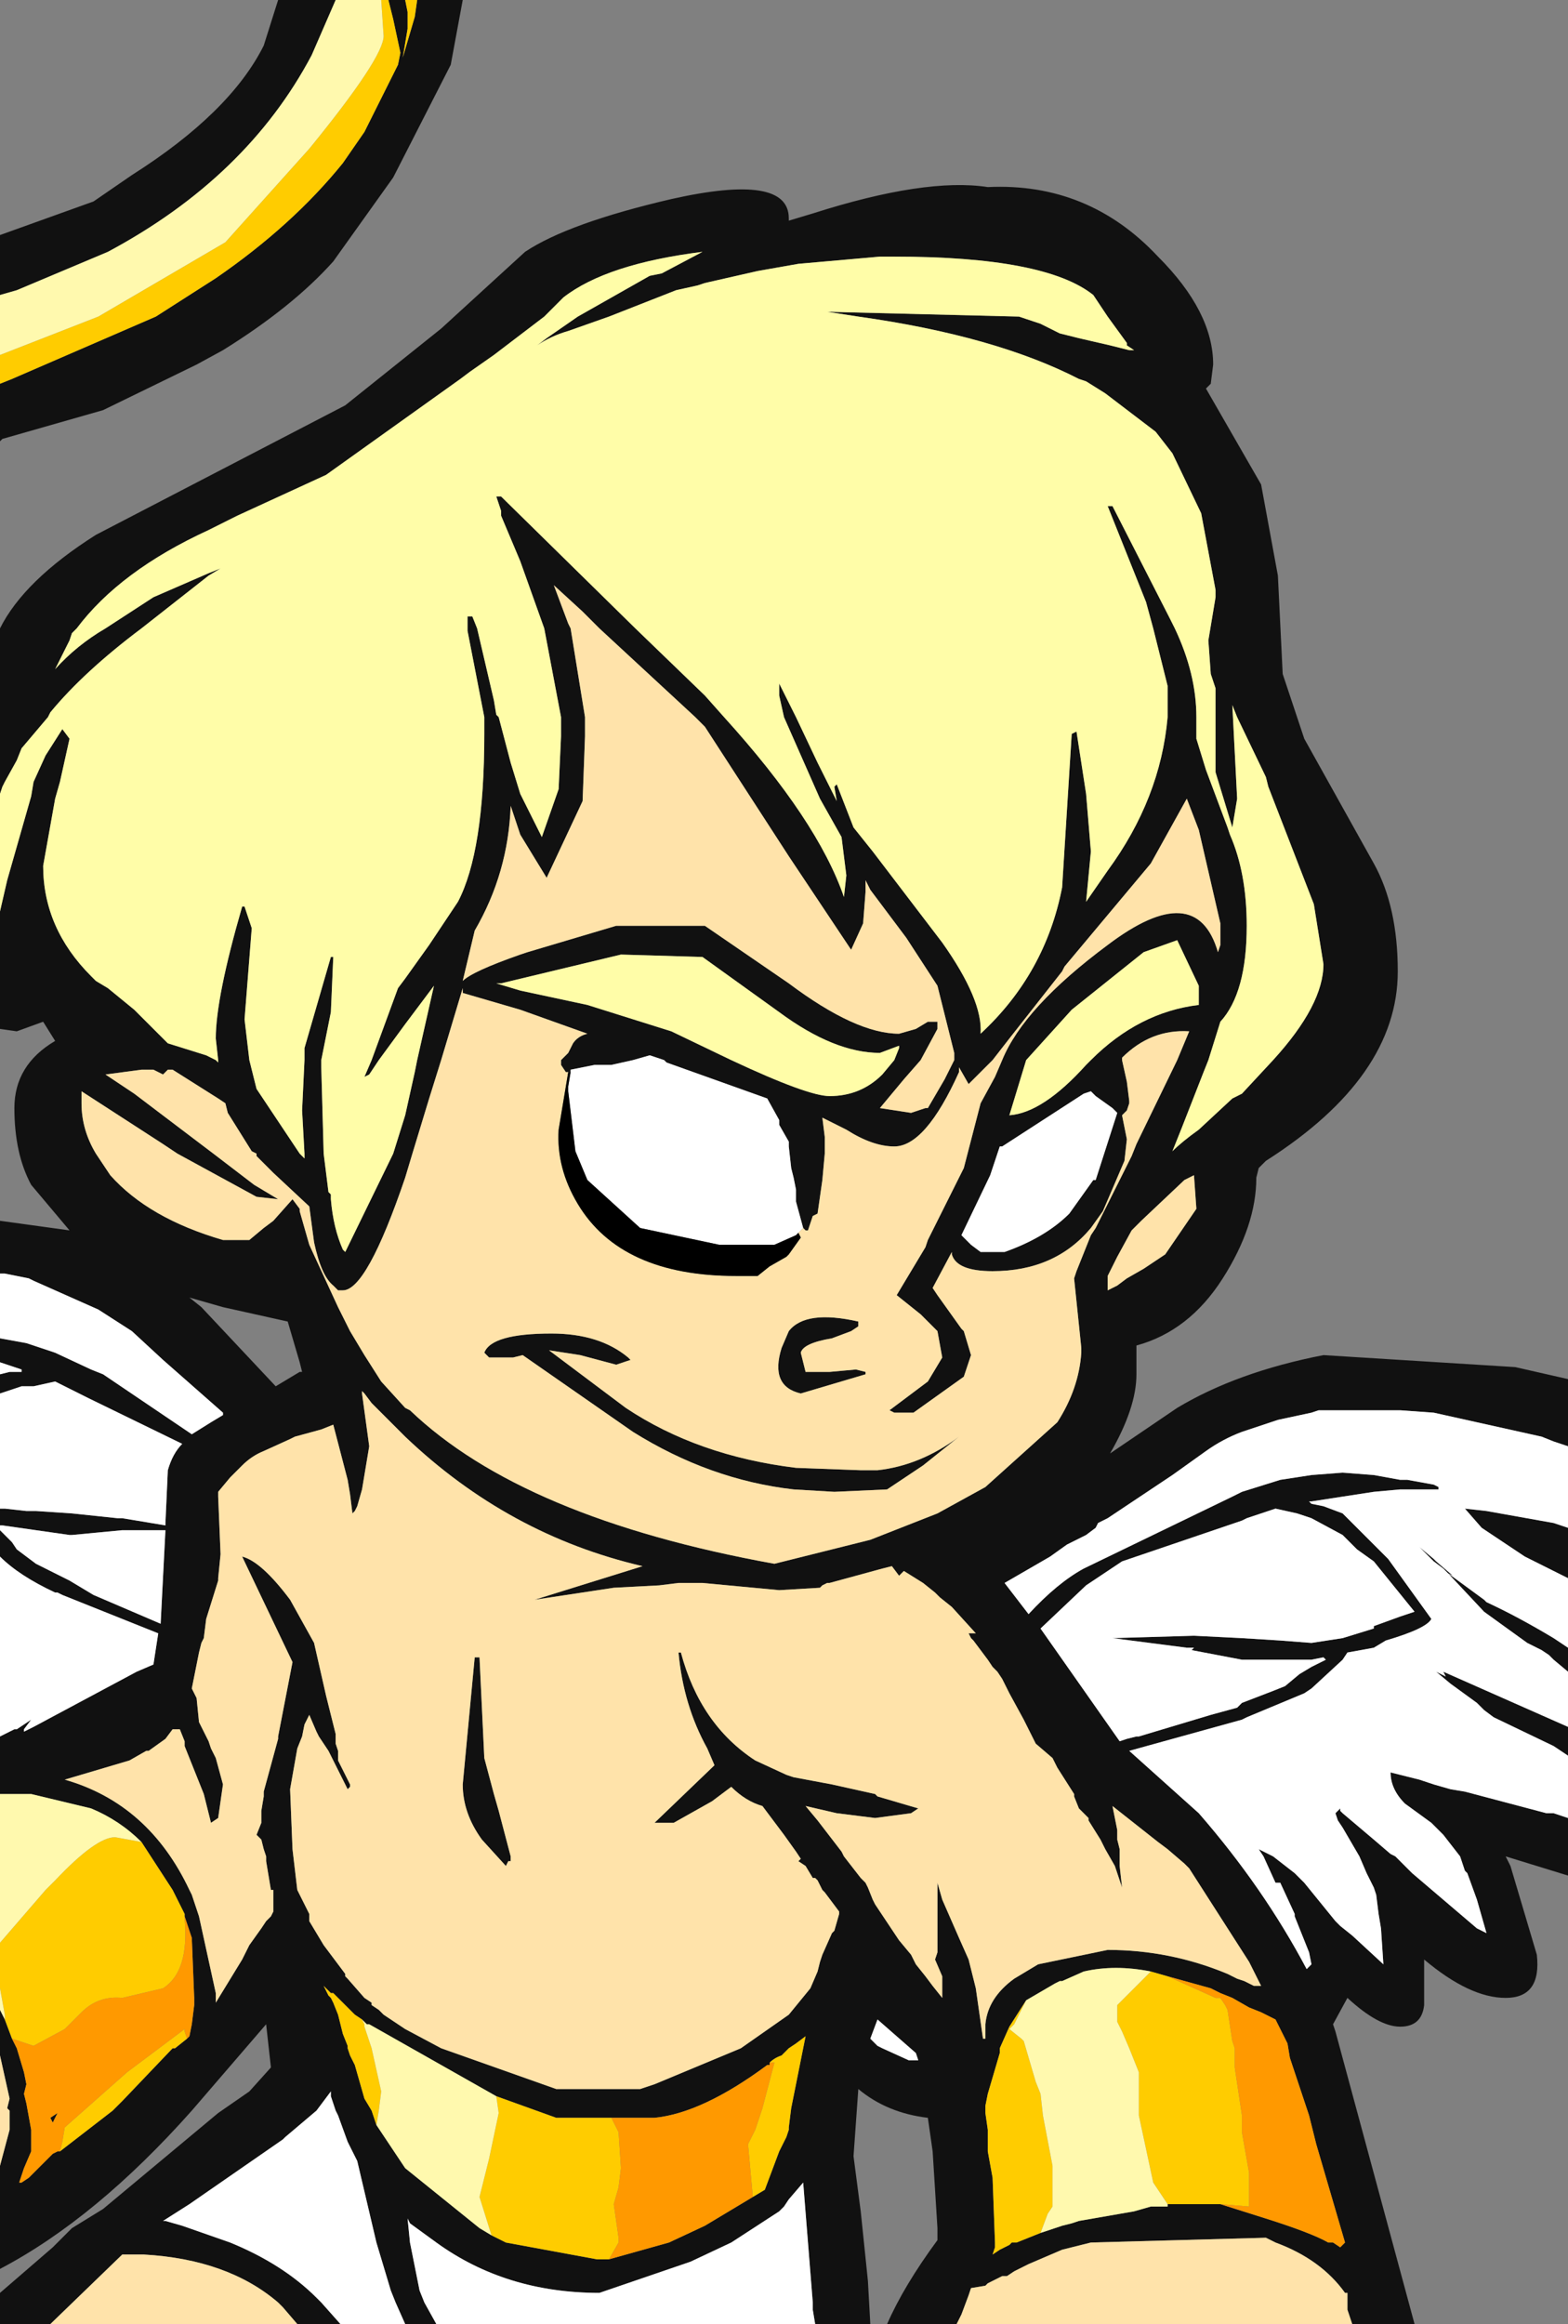 <?xml version="1.0" encoding="UTF-8" standalone="no"?>
<svg xmlns:ffdec="https://www.free-decompiler.com/flash" xmlns:xlink="http://www.w3.org/1999/xlink" ffdec:objectType="shape" height="48.45px" width="32.7px" xmlns="http://www.w3.org/2000/svg">
  <rect width="100%" height="100%" fill="#808080" stroke="none"/>
  <g transform="matrix(1.0, 0.0, 0.0, 1.0, 0.25, 0.15)">
    <path d="M-0.25 6.0 L-0.25 4.75 1.7 4.05 2.5 3.5 Q4.55 2.2 5.25 0.8 L5.55 -0.15 6.75 -0.15 6.25 1.0 Q4.9 3.55 2.0 5.1 L0.1 5.9 -0.25 6.0 M7.85 -0.15 L8.2 -0.15 8.25 0.1 8.25 0.45 8.15 1.05 8.4 0.2 8.45 -0.15 9.4 -0.15 9.15 1.2 7.95 3.55 6.7 5.3 Q5.85 6.25 4.4 7.15 L3.85 7.45 1.9 8.4 -0.2 9.0 -0.25 9.05 -0.25 7.85 0.0 7.75 3.0 6.45 4.25 5.65 Q5.85 4.55 6.9 3.25 L7.35 2.6 8.05 1.2 8.1 0.95 7.95 0.25 7.85 -0.15 M-0.25 16.4 L-0.25 12.95 Q0.25 11.95 1.75 11.0 L6.95 8.3 8.95 6.7 10.7 5.1 Q11.6 4.5 13.75 4.0 16.2 3.45 16.2 4.4 L16.2 4.45 16.7 4.3 Q19.05 3.55 20.35 3.75 22.45 3.65 23.9 5.2 25.05 6.35 25.05 7.45 L25.0 7.85 24.9 7.95 26.05 9.95 26.4 11.85 26.5 13.9 26.95 15.25 28.4 17.85 Q28.9 18.75 28.9 20.1 28.9 22.3 26.15 24.05 L26.0 24.2 25.95 24.4 Q25.95 25.4 25.25 26.5 24.55 27.6 23.45 27.9 L23.45 28.5 Q23.45 29.2 22.9 30.15 L24.3 29.2 Q25.55 28.45 27.35 28.1 L31.35 28.35 32.45 28.6 32.45 30.0 32.15 29.9 31.9 29.8 29.65 29.3 28.95 29.25 28.6 29.25 28.4 29.25 27.75 29.25 27.25 29.25 27.1 29.3 26.4 29.45 25.65 29.7 Q25.25 29.85 24.9 30.1 L24.2 30.6 22.85 31.5 22.65 31.6 22.6 31.7 22.4 31.85 22.0 32.05 21.65 32.3 20.7 32.85 21.2 33.5 Q21.8 32.85 22.35 32.55 L25.45 31.05 25.65 30.95 26.45 30.7 27.1 30.6 27.75 30.55 28.4 30.6 28.95 30.7 29.1 30.7 29.65 30.8 29.75 30.85 29.75 30.9 29.65 30.9 28.95 30.9 28.4 30.95 27.75 31.05 27.1 31.15 27.05 31.15 27.1 31.2 27.35 31.25 27.75 31.4 28.4 32.05 28.7 32.35 29.6 33.6 Q29.5 33.8 28.65 34.05 L28.4 34.2 27.85 34.3 27.75 34.45 27.1 35.05 26.95 35.15 25.75 35.65 25.65 35.7 23.3 36.35 24.75 37.65 Q26.1 39.2 27.0 40.9 L27.1 40.8 27.05 40.55 26.75 39.8 26.75 39.75 26.45 39.1 26.35 39.1 26.1 38.55 26.0 38.4 26.3 38.55 26.75 38.9 26.95 39.1 27.6 39.9 27.7 40.0 27.95 40.2 28.6 40.8 28.55 40.05 28.5 39.75 28.45 39.35 28.4 39.2 28.25 38.9 28.1 38.55 27.75 37.95 27.65 37.8 27.6 37.65 27.7 37.55 27.7 37.6 27.75 37.65 28.4 38.2 28.75 38.5 28.85 38.55 29.1 38.8 29.2 38.9 30.55 40.05 30.75 40.15 30.55 39.45 30.35 38.9 30.3 38.85 30.2 38.55 29.85 38.1 29.8 38.05 29.6 37.85 29.05 37.45 Q28.75 37.15 28.75 36.8 L29.35 36.95 29.65 37.05 30.0 37.15 30.3 37.2 32.0 37.65 32.15 37.65 32.45 37.75 32.45 38.95 31.15 38.55 31.25 38.75 31.8 40.6 Q31.9 41.5 31.15 41.5 30.4 41.5 29.45 40.7 L29.45 40.95 29.45 41.65 Q29.4 42.1 28.95 42.1 28.5 42.1 27.85 41.5 L27.55 42.05 27.6 42.2 29.25 48.3 27.95 48.3 27.85 48.0 27.85 47.95 27.85 47.85 27.85 47.65 27.8 47.65 Q27.3 46.95 26.35 46.6 L26.15 46.5 22.5 46.6 21.9 46.75 21.2 47.05 20.9 47.2 20.75 47.3 20.65 47.3 20.35 47.45 20.3 47.5 20.0 47.55 19.95 47.7 19.8 48.1 19.7 48.3 18.25 48.3 Q18.6 47.5 19.3 46.55 L19.3 46.3 19.2 44.7 19.1 44.0 Q18.25 43.9 17.65 43.4 L17.55 44.8 17.7 45.95 17.85 47.4 17.9 48.3 16.75 48.3 16.7 48.0 16.7 47.85 16.6 46.6 16.5 45.35 16.2 45.7 16.1 45.85 16.0 45.95 15.0 46.6 14.15 47.0 12.25 47.65 Q10.3 47.65 8.85 46.6 L8.3 46.2 8.25 46.1 8.3 46.6 8.5 47.6 8.6 47.85 8.85 48.3 8.2 48.3 8.0 47.85 7.9 47.6 7.6 46.6 7.2 44.9 7.0 44.5 6.8 43.95 6.75 43.85 6.65 43.55 6.65 43.45 6.35 43.85 5.7 44.4 5.65 44.45 3.7 45.8 3.15 46.15 3.2 46.15 3.55 46.25 4.55 46.6 Q5.65 47.05 6.35 47.75 L6.45 47.85 6.85 48.3 5.95 48.3 5.65 47.95 5.55 47.85 Q4.5 46.95 2.75 46.85 L2.3 46.85 0.8 48.3 -0.25 48.3 -0.25 47.65 0.85 46.7 1.25 46.3 1.9 45.9 4.3 43.9 4.95 43.45 5.4 42.95 5.35 42.5 5.3 42.05 3.75 43.85 Q1.75 46.1 -0.25 47.15 L-0.25 45.0 -0.05 44.25 -0.05 43.85 -0.1 43.8 -0.05 43.6 -0.25 42.7 -0.25 41.75 -0.15 41.95 0.0 42.35 0.1 42.55 0.25 43.05 0.3 43.3 0.25 43.5 0.3 43.7 0.4 44.25 0.4 44.4 0.4 44.45 0.4 44.7 0.25 45.05 0.15 45.35 0.2 45.35 0.35 45.25 0.85 44.75 0.95 44.7 1.0 44.7 2.1 43.85 2.3 43.65 3.35 42.55 3.4 42.55 3.65 42.35 3.7 42.3 3.75 42.05 3.8 41.65 3.8 41.6 3.8 41.5 3.75 40.25 3.6 39.8 3.6 39.85 3.6 39.75 3.35 39.25 2.7 38.25 Q2.25 37.8 1.65 37.55 L0.4 37.25 0.25 37.25 0.1 37.25 -0.25 37.25 -0.25 36.05 0.05 35.9 0.1 35.9 0.4 35.7 0.25 35.9 0.25 35.95 0.45 35.85 2.6 34.7 2.95 34.55 3.05 33.9 1.05 33.1 0.95 33.05 0.9 33.05 Q0.15 32.7 -0.25 32.3 L-0.25 31.75 -0.2 31.8 0.0 32.0 0.1 32.15 0.5 32.45 1.1 32.75 1.2 32.8 1.7 33.1 3.1 33.7 3.2 31.75 2.6 31.75 2.45 31.75 2.3 31.75 1.25 31.85 1.2 31.85 -0.2 31.65 -0.25 31.65 -0.25 31.3 -0.15 31.3 0.3 31.35 0.5 31.35 1.25 31.4 2.2 31.5 2.3 31.5 3.2 31.65 3.2 31.6 3.25 30.5 Q3.35 30.15 3.55 29.95 L1.6 29.0 1.5 28.95 0.9 28.65 0.45 28.75 0.2 28.75 -0.25 28.9 -0.25 28.5 -0.05 28.45 0.2 28.45 0.2 28.4 -0.25 28.25 -0.25 27.75 0.3 27.85 0.9 28.05 1.65 28.4 1.9 28.5 3.75 29.75 4.15 29.5 4.4 29.35 4.4 29.3 3.15 28.2 2.5 27.6 1.8 27.15 0.45 26.55 0.35 26.5 -0.15 26.4 -0.25 26.4 -0.25 25.3 1.2 25.5 0.4 24.55 Q0.05 23.9 0.05 22.95 0.05 22.05 0.9 21.55 L0.65 21.15 0.1 21.35 -0.25 21.3 -0.25 18.85 -0.1 18.2 0.1 17.5 0.2 17.15 0.4 16.45 0.45 16.15 0.7 15.6 1.05 15.05 1.2 15.25 1.0 16.15 0.9 16.5 0.65 17.9 Q0.65 19.2 1.65 20.2 L1.75 20.3 2.0 20.45 2.55 20.9 2.8 21.15 3.25 21.6 4.05 21.85 4.25 21.95 4.3 22.0 4.3 21.95 4.25 21.5 Q4.25 20.65 4.8 18.75 L4.85 18.75 5.0 19.2 4.85 21.1 4.95 21.95 5.1 22.55 6.0 23.9 6.1 24.0 6.1 23.9 6.05 23.0 6.1 21.95 6.1 21.7 6.65 19.8 6.7 19.8 6.65 20.95 6.45 21.95 6.45 22.1 6.5 23.9 6.6 24.7 6.65 24.75 6.65 24.85 Q6.7 25.45 6.9 25.9 L6.95 25.95 7.95 23.9 8.2 23.1 8.4 22.2 8.45 21.95 8.8 20.4 8.2 21.2 7.65 21.95 7.45 22.25 7.35 22.3 7.5 21.95 8.05 20.45 8.2 20.25 8.7 19.55 9.3 18.65 Q9.85 17.6 9.85 15.15 L9.85 14.8 9.5 13.0 9.5 12.7 9.6 12.7 9.7 12.95 10.05 14.45 10.1 14.75 10.15 14.8 10.4 15.75 10.6 16.4 11.05 17.3 11.4 16.3 11.45 15.2 11.45 14.8 11.1 12.95 10.6 11.55 10.2 10.6 10.2 10.5 10.1 10.2 10.2 10.2 13.0 12.95 14.45 14.35 14.85 14.8 Q16.8 16.95 17.35 18.55 L17.4 18.1 17.3 17.3 16.85 16.5 16.1 14.8 16.0 14.35 16.0 14.1 16.35 14.8 16.8 15.75 17.2 16.55 17.15 16.25 17.2 16.2 17.55 17.1 17.95 17.6 19.4 19.5 Q20.25 20.7 20.2 21.4 21.55 20.15 21.9 18.35 L22.1 15.15 22.2 15.1 22.4 16.4 22.5 17.6 22.4 18.65 22.85 18.0 Q23.95 16.5 24.1 14.8 L24.1 14.15 23.8 12.95 23.65 12.4 22.85 10.4 22.95 10.4 24.15 12.75 24.25 12.95 Q24.7 13.9 24.7 14.8 L24.7 14.85 24.7 15.25 24.9 15.9 25.35 17.1 25.4 17.25 Q25.75 18.05 25.75 19.15 25.75 20.55 25.2 21.15 L24.95 21.95 24.85 22.2 24.4 23.35 24.2 23.85 Q24.4 23.65 24.75 23.4 L25.45 22.75 25.55 22.7 25.65 22.65 26.3 21.95 Q27.35 20.8 27.35 19.95 L27.15 18.7 26.2 16.25 26.15 16.05 25.55 14.8 25.45 14.55 25.55 16.5 25.45 17.1 25.1 15.95 25.1 14.9 25.1 14.8 25.1 14.35 25.1 14.25 25.1 14.2 25.0 13.9 24.95 13.2 25.1 12.3 25.1 12.25 25.1 12.15 24.8 10.55 24.2 9.3 23.85 8.85 22.8 8.05 22.4 7.8 22.25 7.75 Q20.5 6.85 17.65 6.45 L17.0 6.35 21.0 6.45 21.45 6.6 21.85 6.8 22.25 6.9 22.9 7.05 23.3 7.15 23.4 7.15 23.25 7.05 23.25 7.0 22.85 6.45 22.55 6.0 Q21.55 5.2 18.4 5.2 L18.1 5.2 16.4 5.35 15.55 5.5 14.45 5.75 14.3 5.8 13.85 5.9 12.45 6.45 11.6 6.75 Q11.25 6.85 10.95 7.05 L11.15 6.9 11.8 6.45 13.3 5.6 13.55 5.55 14.4 5.1 Q12.4 5.35 11.5 6.05 L11.1 6.45 10.05 7.25 9.55 7.6 9.35 7.75 6.55 9.75 4.7 10.6 4.5 10.7 4.1 10.9 Q2.25 11.75 1.35 12.95 L1.25 13.05 1.2 13.2 0.9 13.8 Q1.35 13.3 1.95 12.95 L2.95 12.3 4.1 11.8 4.35 11.7 4.1 11.85 3.4 12.4 2.7 12.95 Q1.5 13.85 0.8 14.7 L0.75 14.8 0.2 15.45 0.1 15.7 -0.15 16.15 -0.2 16.25 -0.25 16.4 M32.45 31.7 L32.45 32.75 32.15 32.6 31.55 32.3 30.65 31.7 30.3 31.3 30.75 31.35 32.15 31.6 32.45 31.7 M32.45 34.2 L32.45 34.7 32.15 34.45 32.05 34.35 31.9 34.25 31.6 34.1 30.7 33.45 29.95 32.65 29.85 32.55 29.65 32.4 29.35 32.1 29.65 32.35 29.7 32.4 30.05 32.7 29.95 32.65 30.7 33.2 30.75 33.25 Q31.4 33.55 32.15 34.0 L32.45 34.2 M32.45 35.85 L32.45 36.45 32.15 36.25 30.9 35.65 30.7 35.5 30.65 35.45 30.55 35.35 30.0 34.95 29.7 34.7 29.9 34.8 29.85 34.7 32.45 35.85 M11.6 22.2 L11.55 22.2 11.45 22.05 11.45 21.95 11.6 21.8 11.7 21.6 Q11.8 21.45 12.0 21.4 L10.6 20.9 9.4 20.55 9.4 20.45 8.95 21.95 8.7 22.75 8.35 23.9 8.2 24.4 Q7.4 26.75 6.9 26.75 L6.8 26.75 6.7 26.65 Q6.45 26.45 6.3 25.75 L6.2 25.0 5.45 24.3 5.1 23.95 5.1 23.9 5.0 23.85 4.5 23.05 4.45 22.85 4.3 22.75 3.35 22.15 3.25 22.15 3.15 22.25 2.95 22.15 2.7 22.15 1.95 22.25 2.25 22.45 2.55 22.65 4.2 23.9 5.05 24.55 5.55 24.85 5.1 24.8 3.45 23.9 3.15 23.7 1.45 22.6 1.45 22.85 Q1.45 23.4 1.75 23.9 L2.05 24.35 Q2.85 25.25 4.4 25.7 L4.95 25.7 5.25 25.45 5.45 25.3 5.85 24.85 6.0 25.05 6.0 25.1 6.2 25.8 6.8 27.1 7.05 27.6 7.35 28.1 7.7 28.65 8.2 29.2 8.3 29.25 Q10.65 31.5 15.9 32.45 L17.9 31.95 19.3 31.4 20.3 30.85 21.8 29.5 Q22.25 28.8 22.3 28.05 L22.3 27.95 22.15 26.5 22.2 26.35 22.5 25.6 22.6 25.45 23.35 23.95 23.45 23.7 24.3 21.95 24.55 21.35 Q23.75 21.3 23.15 21.9 L23.15 21.95 23.25 22.4 23.3 22.8 23.3 22.85 23.25 23.0 23.15 23.1 23.25 23.6 23.2 24.05 22.75 25.1 22.5 25.45 Q21.75 26.35 20.45 26.35 19.7 26.35 19.6 26.0 L19.6 25.95 19.2 26.7 19.3 26.85 19.8 27.55 19.85 27.6 20.0 28.1 19.85 28.55 18.8 29.3 18.4 29.3 18.3 29.25 19.1 28.65 19.4 28.15 19.3 27.6 18.95 27.25 18.45 26.85 19.05 25.85 19.1 25.7 19.85 24.2 20.2 22.85 20.5 22.3 20.65 21.95 Q21.1 20.85 22.85 19.55 24.7 18.15 25.15 19.7 L25.2 19.55 25.2 19.1 24.75 17.15 24.5 16.5 23.75 17.85 21.95 20.0 21.9 20.1 20.8 21.5 20.45 21.95 19.95 22.45 19.75 22.1 19.75 22.2 Q19.05 23.75 18.4 23.75 17.95 23.75 17.4 23.4 L17.0 23.2 16.9 23.15 16.95 23.55 16.95 23.75 16.95 23.9 16.9 24.45 16.8 25.15 16.7 25.2 16.6 25.5 16.55 25.5 16.5 25.45 16.35 24.9 16.35 24.75 16.35 24.65 16.3 24.4 16.25 24.2 16.2 23.75 16.2 23.65 16.0 23.3 16.0 23.2 15.75 22.75 13.65 22.0 13.6 21.95 13.3 21.85 12.95 21.95 12.5 22.05 12.15 22.05 11.65 22.15 11.65 22.2 11.6 22.2 M23.6 19.7 L22.1 20.9 21.15 21.95 20.8 23.1 Q21.5 23.05 22.4 22.05 L22.5 21.95 Q23.5 20.95 24.75 20.8 L24.75 20.4 24.3 19.45 23.6 19.7 M22.35 22.65 L20.65 23.75 20.6 23.75 20.4 24.35 19.8 25.6 20.0 25.8 20.2 25.95 20.7 25.95 Q21.55 25.65 22.05 25.15 L22.55 24.45 22.6 24.45 23.05 23.05 22.95 22.95 22.6 22.7 22.5 22.6 22.35 22.65 M24.45 24.45 L23.55 25.3 23.35 25.5 23.05 26.05 22.85 26.45 22.85 26.7 22.85 26.75 23.05 26.65 23.25 26.5 23.6 26.3 24.05 26.0 24.7 25.05 24.65 24.35 24.45 24.45 M9.4 20.3 Q9.6 20.1 10.6 19.75 L10.75 19.7 12.6 19.15 14.45 19.15 16.2 20.35 Q17.6 21.4 18.5 21.4 L18.85 21.3 19.1 21.15 19.3 21.15 19.3 21.3 18.95 21.95 18.6 22.35 18.1 22.95 18.75 23.05 19.05 22.95 19.1 22.95 19.45 22.35 19.65 21.95 19.65 21.8 19.3 20.4 18.65 19.4 17.9 18.4 17.8 18.2 17.8 18.45 17.75 19.1 17.5 19.65 16.2 17.7 14.45 15.0 14.25 14.8 12.25 12.95 11.9 12.6 11.3 12.05 11.6 12.85 11.65 12.95 11.95 14.8 11.95 15.2 11.9 16.55 11.15 18.15 10.6 17.25 10.4 16.65 Q10.35 18.05 9.65 19.25 L9.4 20.3 M12.7 19.75 L10.2 20.35 10.1 20.35 10.6 20.5 12.0 20.8 13.75 21.35 15.0 21.95 Q16.6 22.7 17.05 22.7 17.7 22.7 18.15 22.25 L18.4 21.95 18.5 21.7 18.5 21.65 18.1 21.8 Q17.15 21.8 16.0 20.95 L14.4 19.8 12.7 19.75 M17.1 27.75 Q16.5 27.85 16.45 28.05 L16.55 28.45 17.05 28.45 17.6 28.4 17.8 28.45 17.8 28.5 16.45 28.9 Q15.8 28.75 16.05 27.95 L16.2 27.6 Q16.55 27.15 17.65 27.4 L17.65 27.5 17.5 27.6 17.1 27.75 M17.7 30.5 L18.05 30.5 Q18.95 30.4 19.75 29.8 L19.0 30.4 18.25 30.9 17.15 30.95 16.3 30.9 Q14.55 30.7 12.95 29.7 L10.65 28.1 10.45 28.15 9.95 28.15 9.85 28.05 Q10.0 27.65 11.25 27.65 12.25 27.65 12.85 28.15 L12.9 28.2 12.6 28.3 11.85 28.1 11.2 28.0 12.8 29.2 Q14.3 30.2 16.35 30.45 L17.7 30.5 M13.95 34.3 Q14.35 35.8 15.5 36.55 L16.15 36.85 16.3 36.9 17.1 37.05 18.0 37.25 18.05 37.3 18.9 37.55 18.75 37.65 18.0 37.75 17.2 37.65 16.55 37.5 16.8 37.8 17.3 38.45 17.35 38.55 17.7 39.0 17.8 39.1 17.85 39.2 17.95 39.45 18.0 39.55 18.5 40.3 18.75 40.6 18.8 40.7 18.85 40.8 19.05 41.05 19.2 41.25 19.4 41.5 19.4 41.05 19.25 40.7 19.3 40.55 19.3 39.1 19.4 39.45 19.75 40.25 19.95 40.7 20.1 41.3 20.25 42.35 20.3 42.35 20.3 42.3 20.3 42.05 Q20.35 41.5 20.9 41.1 L21.4 40.8 22.85 40.5 Q24.15 40.5 25.35 41.0 L25.55 41.1 25.7 41.15 25.9 41.25 26.05 41.25 26.0 41.15 25.8 40.75 24.55 38.8 24.45 38.7 24.1 38.4 23.9 38.25 22.95 37.5 23.05 38.0 23.05 38.2 23.1 38.4 23.1 38.75 23.15 39.2 23.0 38.75 22.8 38.4 22.7 38.2 22.45 37.8 22.45 37.75 22.25 37.55 22.15 37.3 22.15 37.25 21.8 36.7 21.7 36.5 21.35 36.2 21.1 35.7 20.8 35.15 20.65 34.85 20.55 34.7 20.45 34.6 20.35 34.45 20.05 34.05 20.0 34.0 19.95 33.9 20.1 33.9 19.6 33.35 19.35 33.15 19.25 33.05 19.0 32.85 18.6 32.6 18.5 32.7 18.35 32.5 18.15 32.55 17.05 32.85 17.0 32.85 16.9 32.9 16.85 32.95 16.0 33.0 14.4 32.85 13.9 32.85 13.5 32.9 12.55 32.95 10.9 33.2 13.15 32.5 Q10.35 31.85 8.2 29.8 L8.15 29.75 7.5 29.1 7.35 28.9 7.3 28.85 7.3 28.9 7.45 30.0 7.3 30.9 7.2 31.25 7.15 31.35 7.1 31.4 7.05 31.0 7.0 30.7 6.7 29.55 6.45 29.65 5.9 29.8 5.8 29.85 5.25 30.1 Q5.0 30.2 4.8 30.4 L4.55 30.65 4.3 30.95 4.3 31.05 4.35 32.25 4.3 32.75 4.3 32.8 4.05 33.6 4.0 34.0 3.95 34.1 3.9 34.3 3.75 35.05 3.85 35.25 3.9 35.75 4.1 36.15 4.15 36.3 4.25 36.5 4.4 37.05 4.3 37.75 4.15 37.85 4.0 37.25 3.7 36.5 3.6 36.25 3.6 36.15 3.5 35.9 3.45 35.9 3.35 35.9 3.2 36.1 2.85 36.35 2.8 36.35 2.45 36.55 1.1 36.95 Q2.85 37.45 3.7 39.25 L3.75 39.35 3.9 39.8 4.25 41.4 4.25 41.6 4.8 40.7 4.9 40.5 4.95 40.4 5.2 40.05 5.3 39.9 5.4 39.8 5.45 39.7 5.45 39.65 5.45 39.55 5.45 39.35 5.45 39.25 5.4 39.25 5.3 38.65 5.3 38.55 5.25 38.4 5.2 38.2 5.1 38.1 5.2 37.85 5.2 37.7 5.2 37.6 5.25 37.3 5.25 37.2 5.55 36.1 5.55 36.05 5.85 34.5 4.8 32.3 Q5.2 32.4 5.8 33.2 L6.3 34.1 6.55 35.2 6.75 36.0 6.75 36.15 6.75 36.2 6.8 36.35 6.8 36.55 7.05 37.05 7.05 37.1 7.0 37.15 6.95 37.05 6.7 36.55 6.6 36.35 6.5 36.2 6.4 36.05 6.35 35.95 6.2 35.6 6.1 35.8 6.05 36.05 5.95 36.3 5.8 37.15 5.85 38.4 5.95 39.25 6.2 39.75 6.2 39.9 6.5 40.4 6.95 41.0 6.95 41.05 7.0 41.1 7.35 41.5 7.5 41.6 7.5 41.65 7.65 41.75 7.75 41.85 8.2 42.15 8.95 42.55 11.35 43.4 13.1 43.4 13.4 43.3 15.2 42.55 16.2 41.85 16.65 41.3 16.8 40.95 16.85 40.75 16.9 40.6 17.1 40.15 17.15 40.1 17.25 39.75 17.25 39.7 16.95 39.3 16.9 39.25 16.85 39.15 16.8 39.05 16.75 39.0 16.7 39.0 16.55 38.75 16.4 38.65 16.45 38.6 16.35 38.45 16.1 38.1 15.65 37.5 Q15.3 37.4 15.0 37.1 L14.6 37.4 13.8 37.85 13.4 37.85 14.65 36.65 14.5 36.3 Q14.0 35.4 13.9 34.3 L13.95 34.3 M6.0 28.45 L6.05 28.45 6.0 28.25 5.75 27.4 4.4 27.1 3.7 26.9 3.95 27.1 5.5 28.75 6.0 28.45 M9.75 34.4 L9.85 36.5 10.05 37.25 10.15 37.6 10.4 38.55 10.4 38.65 10.35 38.65 10.3 38.75 9.8 38.2 Q9.4 37.65 9.4 37.05 L9.65 34.4 9.75 34.4 M7.3 41.95 L7.15 41.85 6.95 41.65 6.7 41.4 6.65 41.4 6.5 41.25 6.6 41.45 6.65 41.5 6.7 41.6 6.8 41.85 6.9 42.25 7.0 42.5 7.0 42.55 7.05 42.7 7.15 42.9 7.35 43.6 7.5 43.85 7.6 44.15 8.2 45.05 9.75 46.3 10.0 46.45 10.3 46.6 12.2 46.95 12.45 46.95 13.7 46.6 14.45 46.25 15.45 45.65 15.7 45.5 16.0 44.7 16.15 44.4 16.2 44.25 16.2 44.2 16.25 43.8 16.55 42.3 16.35 42.45 16.2 42.55 16.05 42.7 Q15.9 42.75 15.8 42.85 L15.8 42.9 15.75 42.9 Q14.4 43.9 13.4 44.0 L13.25 44.0 12.5 44.0 11.35 44.0 10.1 43.55 7.45 42.05 7.4 42.05 7.35 42.0 7.3 41.95 M0.8 44.0 L0.95 43.9 0.85 44.1 0.8 44.0 M18.85 42.65 L18.05 41.95 17.9 42.35 18.05 42.5 18.15 42.55 18.7 42.8 18.9 42.8 18.85 42.65 M22.95 34.0 L24.65 33.95 25.65 34.0 26.45 34.05 27.1 34.1 27.75 34.0 28.4 33.8 28.4 33.75 28.95 33.55 29.25 33.45 28.4 32.4 28.05 32.15 27.75 31.85 27.1 31.5 26.8 31.4 26.35 31.3 25.75 31.5 25.65 31.55 23.15 32.4 22.4 32.9 21.45 33.8 23.1 36.15 23.25 36.1 23.45 36.05 23.5 36.05 25.0 35.6 25.55 35.45 25.65 35.35 26.3 35.1 26.55 35.0 26.85 34.75 27.1 34.6 27.4 34.45 27.35 34.4 27.1 34.45 25.65 34.45 24.6 34.25 24.65 34.2 24.5 34.2 22.95 34.0 M25.2 45.8 L26.15 46.1 Q27.1 46.4 27.45 46.6 L27.55 46.6 27.7 46.7 27.8 46.6 27.2 44.55 27.05 43.95 26.65 42.75 26.6 42.45 26.35 41.95 26.05 41.8 25.8 41.7 25.45 41.5 25.2 41.4 25.0 41.3 24.1 41.05 23.75 40.95 Q23.0 40.8 22.35 40.95 L21.9 41.15 21.85 41.15 21.75 41.2 21.15 41.55 20.8 42.1 20.6 42.55 20.6 42.65 20.35 43.5 20.3 43.75 20.3 43.85 20.3 43.9 20.35 44.25 20.35 44.7 20.45 45.25 20.5 46.6 20.5 46.7 20.45 46.85 20.6 46.75 20.7 46.7 20.8 46.65 20.85 46.6 20.95 46.6 21.45 46.4 21.9 46.25 22.1 46.2 22.25 46.15 23.4 45.95 23.75 45.85 24.1 45.85 24.1 45.8 25.2 45.8" fill="#111111" fill-rule="evenodd" stroke="none"/>
    <path d="M32.45 30.0 L32.45 31.7 32.15 31.6 30.75 31.35 30.3 31.3 30.65 31.7 31.55 32.3 32.15 32.6 32.45 32.75 32.45 34.2 32.15 34.0 Q31.4 33.55 30.75 33.25 L30.7 33.2 29.95 32.65 30.05 32.7 29.7 32.4 29.65 32.35 29.35 32.1 29.65 32.4 29.85 32.55 29.95 32.65 30.7 33.45 31.6 34.1 31.9 34.25 32.05 34.35 32.15 34.45 32.45 34.7 32.45 35.85 29.85 34.7 29.9 34.8 29.7 34.7 30.0 34.95 30.55 35.35 30.65 35.45 30.7 35.5 30.9 35.65 32.15 36.25 32.45 36.45 32.45 37.75 32.15 37.65 32.0 37.65 30.3 37.2 30.0 37.15 29.65 37.05 29.35 36.95 28.75 36.8 Q28.75 37.15 29.05 37.45 L29.6 37.85 29.8 38.05 29.85 38.1 30.2 38.55 30.3 38.85 30.35 38.9 30.55 39.45 30.75 40.15 30.55 40.05 29.2 38.9 29.1 38.8 28.85 38.55 28.75 38.5 28.4 38.2 27.75 37.65 27.7 37.6 27.7 37.55 27.6 37.65 27.65 37.8 27.75 37.95 28.1 38.55 28.25 38.9 28.4 39.2 28.45 39.35 28.5 39.75 28.55 40.05 28.6 40.8 27.95 40.2 27.7 40.0 27.6 39.9 26.95 39.1 26.75 38.9 26.3 38.55 26.0 38.4 26.1 38.55 26.35 39.1 26.45 39.1 26.75 39.75 26.75 39.8 27.05 40.55 27.1 40.8 27.0 40.9 Q26.1 39.2 24.75 37.65 L23.3 36.35 25.65 35.7 25.75 35.65 26.95 35.15 27.1 35.05 27.75 34.45 27.85 34.3 28.4 34.2 28.65 34.05 Q29.5 33.8 29.6 33.6 L28.7 32.35 28.4 32.05 27.75 31.4 27.35 31.25 27.1 31.2 27.05 31.15 27.1 31.15 27.75 31.05 28.4 30.95 28.95 30.9 29.65 30.9 29.75 30.9 29.75 30.85 29.65 30.8 29.1 30.7 28.95 30.7 28.4 30.6 27.75 30.55 27.1 30.6 26.45 30.7 25.65 30.95 25.45 31.05 22.35 32.55 Q21.8 32.85 21.2 33.5 L20.7 32.85 21.65 32.3 22.0 32.05 22.4 31.85 22.6 31.7 22.65 31.6 22.85 31.5 24.2 30.6 24.9 30.1 Q25.25 29.85 25.65 29.7 L26.4 29.45 27.1 29.3 27.25 29.25 27.75 29.25 28.4 29.25 28.6 29.25 28.95 29.25 29.65 29.3 31.9 29.8 32.15 29.9 32.45 30.0 M16.75 48.3 L8.85 48.3 8.6 47.85 8.5 47.6 8.3 46.6 8.25 46.1 8.3 46.2 8.85 46.6 Q10.3 47.65 12.25 47.65 L14.15 47.0 15.0 46.6 16.0 45.95 16.1 45.85 16.2 45.7 16.5 45.35 16.6 46.6 16.7 47.85 16.7 48.0 16.75 48.3 M8.2 48.3 L6.85 48.3 6.45 47.85 6.35 47.75 Q5.65 47.05 4.55 46.6 L3.55 46.25 3.2 46.15 3.15 46.15 3.7 45.8 5.65 44.45 5.7 44.4 6.35 43.85 6.65 43.45 6.65 43.55 6.75 43.85 6.8 43.95 7.0 44.5 7.2 44.9 7.6 46.6 7.9 47.6 8.0 47.85 8.2 48.3 M-0.25 36.05 L-0.25 32.3 Q0.15 32.7 0.9 33.05 L0.95 33.05 1.05 33.1 3.05 33.9 2.95 34.55 2.6 34.7 0.45 35.85 0.25 35.95 0.25 35.9 0.4 35.7 0.1 35.9 0.05 35.9 -0.25 36.05 M-0.25 31.75 L-0.25 31.65 -0.2 31.65 1.2 31.85 1.25 31.85 2.3 31.75 2.45 31.75 2.6 31.75 3.2 31.75 3.1 33.7 1.7 33.1 1.2 32.8 1.1 32.75 0.5 32.45 0.1 32.15 0.0 32.0 -0.2 31.8 -0.25 31.75 M-0.25 31.3 L-0.25 28.9 0.2 28.75 0.45 28.75 0.9 28.65 1.5 28.95 1.6 29.0 3.55 29.95 Q3.35 30.15 3.25 30.5 L3.2 31.6 3.2 31.65 2.3 31.5 2.2 31.5 1.25 31.4 0.5 31.35 0.3 31.35 -0.15 31.3 -0.25 31.3 M-0.25 28.5 L-0.25 28.25 0.2 28.4 0.2 28.45 -0.05 28.45 -0.25 28.5 M-0.25 27.75 L-0.25 26.4 -0.15 26.4 0.35 26.5 0.45 26.55 1.8 27.15 2.5 27.6 3.15 28.2 4.4 29.3 4.4 29.35 4.15 29.5 3.75 29.75 1.9 28.5 1.65 28.4 0.9 28.05 0.3 27.85 -0.25 27.75 M16.5 25.45 L16.4 25.55 16.35 25.6 15.9 25.8 15.8 25.8 15.1 25.8 14.75 25.8 13.1 25.45 12.0 24.45 11.75 23.85 11.6 22.6 11.6 22.5 11.65 22.2 11.65 22.15 12.15 22.05 12.5 22.05 12.95 21.95 13.3 21.85 13.6 21.95 13.65 22.0 15.75 22.75 16.0 23.2 16.0 23.3 16.2 23.65 16.2 23.75 16.25 24.2 16.3 24.4 16.35 24.65 16.35 24.75 16.35 24.9 16.5 25.45 M22.35 22.65 L22.5 22.6 22.6 22.7 22.95 22.95 23.05 23.05 22.6 24.45 22.55 24.45 22.05 25.15 Q21.55 25.65 20.7 25.95 L20.2 25.95 20.0 25.8 19.8 25.6 20.4 24.35 20.6 23.75 20.65 23.75 22.35 22.65 M18.85 42.65 L18.9 42.8 18.7 42.8 18.15 42.55 18.05 42.5 17.9 42.35 18.05 41.95 18.85 42.65 M22.95 34.0 L24.5 34.2 24.65 34.2 24.6 34.25 25.65 34.45 27.1 34.45 27.35 34.4 27.4 34.45 27.1 34.6 26.85 34.75 26.55 35.0 26.3 35.1 25.65 35.35 25.55 35.45 25.0 35.6 23.5 36.05 23.45 36.05 23.25 36.1 23.1 36.15 21.45 33.8 22.4 32.9 23.15 32.4 25.65 31.55 25.75 31.5 26.35 31.3 26.8 31.4 27.1 31.5 27.75 31.85 28.05 32.15 28.4 32.4 29.25 33.45 28.95 33.55 28.4 33.75 28.4 33.8 27.75 34.0 27.1 34.1 26.45 34.05 25.65 34.0 24.65 33.95 22.95 34.0" fill="#ffffff" fill-rule="evenodd" stroke="none"/>
    <path d="M-0.25 18.85 L-0.25 16.4 -0.2 16.25 -0.15 16.15 0.1 15.7 0.2 15.45 0.75 14.8 0.8 14.7 Q1.5 13.85 2.7 12.95 L3.4 12.4 4.1 11.85 4.35 11.7 4.1 11.8 2.95 12.3 1.95 12.95 Q1.35 13.3 0.9 13.8 L1.2 13.2 1.25 13.05 1.35 12.95 Q2.25 11.75 4.1 10.9 L4.5 10.7 4.7 10.6 6.55 9.75 9.35 7.75 9.55 7.6 10.05 7.25 11.1 6.45 11.5 6.05 Q12.4 5.35 14.4 5.1 L13.55 5.55 13.3 5.6 11.8 6.45 11.15 6.9 10.95 7.05 Q11.25 6.85 11.6 6.75 L12.45 6.45 13.85 5.9 14.3 5.8 14.45 5.75 15.55 5.5 16.4 5.35 18.1 5.2 18.4 5.2 Q21.55 5.2 22.55 6.0 L22.85 6.45 23.25 7.0 23.25 7.05 23.4 7.15 23.3 7.15 22.9 7.05 22.25 6.9 21.85 6.8 21.45 6.6 21.0 6.45 17.0 6.35 17.65 6.45 Q20.5 6.85 22.25 7.75 L22.4 7.8 22.8 8.05 23.85 8.85 24.2 9.3 24.8 10.55 25.1 12.15 25.1 12.25 25.1 12.3 24.95 13.2 25.0 13.9 25.1 14.2 25.1 14.25 25.1 14.35 25.1 14.8 25.1 14.9 25.1 15.95 25.45 17.1 25.55 16.5 25.45 14.55 25.55 14.8 26.15 16.05 26.2 16.25 27.15 18.7 27.35 19.95 Q27.35 20.8 26.3 21.95 L25.65 22.65 25.55 22.7 25.45 22.75 24.75 23.4 Q24.4 23.65 24.2 23.85 L24.4 23.35 24.85 22.2 24.95 21.95 25.2 21.15 Q25.75 20.55 25.75 19.15 25.75 18.05 25.4 17.25 L25.35 17.1 24.9 15.9 24.7 15.25 24.7 14.85 24.7 14.8 Q24.7 13.9 24.25 12.95 L24.15 12.75 22.95 10.4 22.85 10.4 23.65 12.4 23.8 12.95 24.1 14.15 24.1 14.8 Q23.95 16.5 22.85 18.0 L22.4 18.65 22.5 17.6 22.4 16.4 22.2 15.1 22.1 15.15 21.9 18.35 Q21.55 20.15 20.2 21.4 20.25 20.7 19.4 19.5 L17.95 17.6 17.55 17.1 17.2 16.2 17.15 16.25 17.2 16.55 16.8 15.75 16.35 14.8 16.0 14.1 16.0 14.35 16.1 14.8 16.85 16.5 17.3 17.3 17.4 18.1 17.35 18.55 Q16.8 16.95 14.85 14.8 L14.45 14.35 13.0 12.95 10.2 10.2 10.1 10.2 10.2 10.5 10.2 10.6 10.6 11.55 11.1 12.95 11.45 14.8 11.45 15.2 11.4 16.3 11.05 17.3 10.6 16.4 10.4 15.75 10.15 14.8 10.1 14.75 10.05 14.45 9.7 12.95 9.6 12.7 9.5 12.7 9.5 13.0 9.85 14.8 9.85 15.15 Q9.85 17.6 9.3 18.65 L8.7 19.55 8.2 20.25 8.05 20.45 7.5 21.95 7.35 22.3 7.45 22.25 7.65 21.95 8.2 21.2 8.8 20.4 8.45 21.95 8.4 22.2 8.2 23.1 7.95 23.9 6.95 25.95 6.9 25.9 Q6.7 25.45 6.65 24.85 L6.65 24.75 6.6 24.7 6.5 23.9 6.45 22.1 6.45 21.95 6.65 20.95 6.7 19.8 6.65 19.8 6.1 21.7 6.1 21.95 6.05 23.0 6.1 23.9 6.1 24.0 6.0 23.9 5.1 22.55 4.95 21.95 4.85 21.1 5.0 19.2 4.85 18.75 4.8 18.75 Q4.25 20.65 4.25 21.5 L4.3 21.95 4.3 22.0 4.25 21.95 4.05 21.85 3.25 21.6 2.8 21.15 2.55 20.9 2.0 20.45 1.75 20.3 1.65 20.2 Q0.65 19.2 0.65 17.9 L0.9 16.5 1.0 16.15 1.2 15.25 1.05 15.05 0.7 15.6 0.45 16.15 0.4 16.45 0.2 17.15 0.1 17.5 -0.1 18.2 -0.25 18.85 M23.6 19.7 L24.3 19.45 24.75 20.4 24.75 20.8 Q23.5 20.95 22.5 21.95 L22.4 22.05 Q21.5 23.05 20.8 23.1 L21.15 21.95 22.1 20.9 23.6 19.7 M12.7 19.75 L14.4 19.8 16.0 20.95 Q17.15 21.8 18.1 21.8 L18.5 21.65 18.5 21.7 18.4 21.95 18.15 22.25 Q17.7 22.7 17.05 22.7 16.6 22.7 15.0 21.95 L13.75 21.35 12.0 20.8 10.6 20.5 10.1 20.35 10.2 20.35 12.7 19.75" fill="#fffda8" fill-rule="evenodd" stroke="none"/>
    <path d="M27.95 48.3 L19.7 48.3 19.8 48.1 19.95 47.7 20.0 47.55 20.3 47.5 20.35 47.45 20.65 47.3 20.75 47.3 20.9 47.2 21.2 47.05 21.9 46.75 22.5 46.6 26.15 46.5 26.35 46.6 Q27.3 46.95 27.8 47.65 L27.85 47.65 27.85 47.85 27.85 47.95 27.85 48.0 27.95 48.3 M5.95 48.3 L0.8 48.3 2.3 46.85 2.75 46.85 Q4.5 46.95 5.55 47.85 L5.65 47.95 5.95 48.3 M-0.25 45.0 L-0.25 42.7 -0.05 43.6 -0.1 43.8 -0.05 43.85 -0.05 44.25 -0.25 45.0 M16.5 25.45 L16.55 25.5 16.6 25.5 16.7 25.2 16.8 25.15 16.9 24.45 16.95 23.9 16.95 23.75 16.95 23.55 16.9 23.15 17.0 23.2 17.4 23.4 Q17.95 23.75 18.4 23.75 19.05 23.75 19.75 22.2 L19.75 22.1 19.95 22.45 20.45 21.95 20.8 21.5 21.9 20.1 21.95 20.0 23.75 17.85 24.5 16.5 24.75 17.15 25.2 19.1 25.2 19.55 25.15 19.7 Q24.7 18.15 22.85 19.55 21.1 20.85 20.65 21.95 L20.5 22.3 20.2 22.85 19.85 24.2 19.1 25.7 19.05 25.85 18.45 26.85 18.95 27.25 19.3 27.6 19.4 28.15 19.1 28.65 18.3 29.25 18.4 29.3 18.8 29.3 19.85 28.55 20.0 28.1 19.85 27.6 19.8 27.55 19.3 26.85 19.2 26.7 19.6 25.95 19.6 26.0 Q19.7 26.35 20.45 26.35 21.75 26.35 22.5 25.45 L22.75 25.1 23.2 24.05 23.25 23.6 23.15 23.1 23.25 23.0 23.3 22.85 23.3 22.8 23.25 22.4 23.15 21.95 23.15 21.9 Q23.75 21.3 24.55 21.35 L24.3 21.95 23.45 23.7 23.35 23.95 22.6 25.45 22.5 25.6 22.2 26.35 22.15 26.5 22.3 27.95 22.3 28.05 Q22.25 28.8 21.8 29.5 L20.3 30.85 19.3 31.4 17.9 31.95 15.9 32.45 Q10.65 31.5 8.3 29.25 L8.2 29.2 7.7 28.65 7.35 28.1 7.05 27.6 6.8 27.1 6.2 25.8 6.0 25.1 6.0 25.05 5.85 24.85 5.45 25.3 5.25 25.45 4.95 25.7 4.4 25.7 Q2.85 25.25 2.05 24.35 L1.75 23.9 Q1.45 23.4 1.45 22.85 L1.45 22.6 3.15 23.7 3.45 23.9 5.1 24.8 5.55 24.85 5.05 24.55 4.2 23.9 2.55 22.65 2.25 22.45 1.95 22.25 2.7 22.15 2.95 22.15 3.15 22.25 3.25 22.15 3.35 22.15 4.3 22.75 4.45 22.85 4.5 23.05 5.0 23.85 5.1 23.9 5.1 23.95 5.45 24.3 6.2 25.0 6.3 25.75 Q6.45 26.45 6.7 26.65 L6.8 26.75 6.9 26.75 Q7.4 26.75 8.2 24.4 L8.35 23.9 8.7 22.75 8.95 21.95 9.4 20.45 9.4 20.55 10.6 20.9 12.0 21.4 Q11.8 21.45 11.7 21.6 L11.6 21.8 11.45 21.95 11.45 22.05 11.55 22.2 11.6 22.2 11.4 23.4 Q11.35 24.2 11.8 24.95 12.7 26.45 15.1 26.45 L15.55 26.45 15.8 26.25 16.15 26.05 16.2 26.0 16.45 25.65 16.4 25.55 16.5 25.45 M24.45 24.45 L24.65 24.35 24.7 25.05 24.05 26.0 23.6 26.3 23.25 26.5 23.05 26.65 22.85 26.75 22.85 26.7 22.85 26.45 23.05 26.05 23.35 25.5 23.55 25.3 24.45 24.45 M9.4 20.3 L9.65 19.25 Q10.35 18.05 10.4 16.65 L10.6 17.25 11.15 18.15 11.9 16.55 11.95 15.2 11.95 14.8 11.65 12.95 11.6 12.85 11.3 12.05 11.9 12.6 12.25 12.95 14.25 14.8 14.45 15.0 16.2 17.7 17.5 19.65 17.75 19.1 17.8 18.45 17.8 18.2 17.9 18.4 18.65 19.4 19.3 20.4 19.65 21.8 19.65 21.95 19.45 22.35 19.1 22.95 19.05 22.95 18.75 23.05 18.1 22.95 18.6 22.35 18.95 21.95 19.3 21.3 19.3 21.15 19.1 21.15 18.85 21.3 18.5 21.4 Q17.6 21.4 16.2 20.35 L14.45 19.15 12.6 19.15 10.75 19.7 10.6 19.75 Q9.6 20.1 9.4 20.3 M13.95 34.3 L13.9 34.3 Q14.0 35.4 14.5 36.3 L14.65 36.65 13.4 37.85 13.8 37.85 14.6 37.4 15.0 37.1 Q15.3 37.4 15.65 37.5 L16.1 38.1 16.35 38.45 16.45 38.6 16.4 38.65 16.55 38.75 16.7 39.0 16.75 39.0 16.8 39.05 16.85 39.15 16.9 39.25 16.95 39.3 17.25 39.7 17.25 39.75 17.15 40.1 17.1 40.15 16.9 40.6 16.85 40.75 16.8 40.95 16.65 41.3 16.2 41.85 15.2 42.55 13.4 43.3 13.1 43.4 11.35 43.4 8.95 42.55 8.2 42.15 7.75 41.85 7.65 41.75 7.5 41.65 7.5 41.6 7.35 41.5 7.0 41.1 6.95 41.05 6.95 41.0 6.5 40.4 6.2 39.9 6.2 39.75 5.95 39.25 5.85 38.4 5.8 37.15 5.95 36.3 6.05 36.05 6.1 35.8 6.2 35.6 6.35 35.95 6.4 36.05 6.5 36.2 6.6 36.35 6.7 36.55 6.95 37.05 7.0 37.15 7.05 37.1 7.05 37.05 6.8 36.55 6.8 36.35 6.75 36.2 6.75 36.15 6.75 36.0 6.55 35.2 6.3 34.1 5.8 33.2 Q5.2 32.4 4.8 32.3 L5.85 34.5 5.55 36.05 5.55 36.1 5.25 37.2 5.25 37.3 5.2 37.6 5.2 37.7 5.2 37.85 5.1 38.1 5.2 38.2 5.25 38.4 5.3 38.55 5.3 38.65 5.4 39.25 5.45 39.25 5.45 39.35 5.45 39.55 5.45 39.65 5.45 39.7 5.4 39.8 5.3 39.9 5.2 40.05 4.95 40.4 4.9 40.5 4.8 40.7 4.25 41.6 4.25 41.4 3.9 39.8 3.75 39.35 3.7 39.25 Q2.85 37.45 1.1 36.95 L2.45 36.55 2.8 36.35 2.85 36.35 3.2 36.1 3.35 35.9 3.45 35.9 3.5 35.9 3.6 36.15 3.6 36.25 3.7 36.5 4.0 37.25 4.15 37.85 4.3 37.75 4.4 37.05 4.25 36.5 4.15 36.3 4.1 36.15 3.9 35.75 3.85 35.25 3.75 35.05 3.9 34.3 3.95 34.1 4.0 34.0 4.05 33.6 4.3 32.8 4.3 32.75 4.35 32.25 4.3 31.05 4.3 30.95 4.55 30.65 4.8 30.4 Q5.0 30.2 5.25 30.1 L5.8 29.85 5.9 29.8 6.45 29.65 6.7 29.55 7.0 30.7 7.05 31.0 7.1 31.4 7.15 31.35 7.2 31.25 7.3 30.9 7.45 30.0 7.3 28.9 7.3 28.85 7.35 28.9 7.5 29.1 8.15 29.75 8.2 29.8 Q10.35 31.85 13.15 32.5 L10.9 33.2 12.55 32.95 13.5 32.9 13.9 32.85 14.4 32.85 16.0 33.0 16.85 32.95 16.9 32.9 17.0 32.85 17.05 32.85 18.15 32.55 18.35 32.5 18.5 32.7 18.6 32.6 19.0 32.85 19.25 33.05 19.35 33.15 19.6 33.35 20.1 33.9 19.95 33.9 20.0 34.0 20.05 34.05 20.35 34.45 20.45 34.6 20.55 34.7 20.65 34.85 20.8 35.15 21.1 35.7 21.35 36.2 21.7 36.5 21.8 36.7 22.15 37.25 22.15 37.3 22.25 37.55 22.45 37.75 22.45 37.8 22.7 38.2 22.8 38.4 23.0 38.75 23.15 39.2 23.1 38.75 23.1 38.4 23.05 38.2 23.05 38.0 22.95 37.5 23.9 38.25 24.1 38.4 24.45 38.7 24.55 38.8 25.8 40.75 26.0 41.15 26.05 41.25 25.9 41.25 25.7 41.15 25.55 41.1 25.35 41.0 Q24.15 40.5 22.85 40.5 L21.4 40.8 20.9 41.1 Q20.35 41.5 20.3 42.05 L20.3 42.3 20.3 42.35 20.25 42.35 20.1 41.3 19.95 40.7 19.75 40.25 19.4 39.45 19.3 39.1 19.3 40.55 19.25 40.7 19.4 41.05 19.4 41.5 19.2 41.25 19.05 41.05 18.85 40.8 18.8 40.7 18.75 40.6 18.5 40.3 18.0 39.55 17.95 39.45 17.85 39.2 17.8 39.1 17.7 39.0 17.35 38.55 17.3 38.45 16.8 37.8 16.55 37.5 17.2 37.65 18.0 37.75 18.75 37.65 18.9 37.55 18.05 37.3 18.0 37.25 17.1 37.05 16.3 36.9 16.15 36.85 15.5 36.55 Q14.35 35.8 13.95 34.3 M17.7 30.5 L16.35 30.45 Q14.3 30.2 12.8 29.2 L11.2 28.0 11.85 28.1 12.6 28.3 12.9 28.2 12.85 28.15 Q12.25 27.65 11.25 27.65 10.0 27.65 9.85 28.05 L9.95 28.15 10.45 28.15 10.65 28.1 12.95 29.7 Q14.55 30.7 16.3 30.9 L17.15 30.95 18.25 30.9 19.0 30.4 19.75 29.8 Q18.95 30.4 18.05 30.5 L17.7 30.5 M17.1 27.75 L17.5 27.6 17.65 27.5 17.65 27.4 Q16.55 27.15 16.2 27.6 L16.05 27.95 Q15.8 28.75 16.45 28.9 L17.8 28.5 17.8 28.45 17.6 28.4 17.05 28.45 16.55 28.45 16.45 28.05 Q16.5 27.85 17.1 27.75 M9.75 34.4 L9.65 34.4 9.4 37.05 Q9.4 37.65 9.8 38.2 L10.3 38.75 10.35 38.65 10.4 38.65 10.4 38.55 10.15 37.6 10.05 37.25 9.85 36.5 9.75 34.4" fill="#ffe3aa" fill-rule="evenodd" stroke="none"/>
    <path d="M16.4 25.55 L16.45 25.65 16.2 26.0 16.15 26.05 15.8 26.25 15.55 26.45 15.1 26.45 Q12.7 26.45 11.8 24.95 11.35 24.2 11.4 23.4 L11.6 22.2 11.65 22.2 11.6 22.5 11.6 22.6 11.75 23.85 12.0 24.45 13.1 25.45 14.75 25.8 15.1 25.8 15.8 25.8 15.9 25.8 16.35 25.6 16.4 25.55" fill="#000000" fill-rule="evenodd" stroke="none"/>
    <path d="M7.7 -0.15 L7.85 -0.15 7.95 0.25 8.1 0.95 8.05 1.2 7.35 2.6 6.9 3.25 Q5.85 4.55 4.25 5.65 L3.0 6.45 0.0 7.75 -0.25 7.85 -0.25 7.25 1.8 6.45 4.45 4.9 6.2 2.95 Q7.75 1.05 7.75 0.6 L7.7 -0.15 M8.2 -0.15 L8.45 -0.15 8.4 0.2 8.15 1.05 8.25 0.45 8.25 0.1 8.2 -0.15 M-0.25 41.3 L-0.25 40.35 0.7 39.25 0.9 39.05 Q1.75 38.15 2.15 38.15 L2.7 38.25 3.35 39.25 3.6 39.75 3.6 39.85 Q3.7 40.95 3.15 41.3 L2.3 41.5 Q1.8 41.45 1.45 41.8 L1.1 42.15 0.45 42.5 0.0 42.35 -0.15 41.95 -0.15 41.85 -0.25 41.3 M7.6 44.15 L7.5 43.85 7.35 43.6 7.15 42.9 7.05 42.7 7.0 42.55 7.0 42.5 6.9 42.25 6.8 41.85 6.7 41.6 6.65 41.5 6.6 41.45 6.5 41.25 6.65 41.4 6.7 41.4 6.95 41.65 7.15 41.85 7.3 41.95 7.35 42.05 7.35 42.1 7.5 42.55 7.7 43.45 7.65 43.85 7.6 44.15 M10.1 43.55 L11.35 44.0 12.5 44.0 12.65 44.3 12.7 45.05 12.65 45.45 12.55 45.8 12.65 46.5 12.65 46.6 12.45 46.95 12.2 46.95 10.3 46.6 10.0 46.45 9.75 45.65 9.95 44.85 10.15 43.9 10.1 43.55 M15.8 42.85 Q15.9 42.75 16.05 42.7 L16.2 42.55 16.35 42.45 16.55 42.3 16.25 43.8 16.2 44.2 16.2 44.25 16.15 44.4 16.0 44.7 15.7 45.5 15.45 45.65 15.35 44.55 15.5 44.25 15.65 43.8 15.9 42.85 15.8 42.85 M1.0 44.7 L1.05 44.5 1.1 44.2 2.4 43.05 3.6 42.15 3.6 42.2 3.65 42.35 3.4 42.55 3.35 42.55 2.3 43.65 2.1 43.85 1.0 44.7 M24.1 41.05 L25.1 41.5 25.2 41.5 25.3 41.65 25.35 41.75 25.45 42.4 25.5 42.55 25.5 42.95 25.65 43.95 25.65 44.3 25.8 45.15 25.8 45.85 25.2 45.8 24.1 45.8 23.8 45.35 23.5 43.95 23.5 43.05 23.3 42.55 23.15 42.2 23.05 42.0 23.05 41.65 23.75 40.95 24.1 41.05 M21.45 46.4 L20.95 46.6 20.85 46.6 20.8 46.65 20.7 46.7 20.6 46.75 20.45 46.85 20.5 46.7 20.5 46.6 20.45 45.25 20.35 44.7 20.35 44.25 20.3 43.9 20.3 43.85 20.3 43.75 20.35 43.5 20.6 42.65 20.6 42.55 20.8 42.1 21.15 41.55 20.9 42.05 20.8 42.15 21.05 42.35 21.1 42.4 21.35 43.25 21.45 43.5 21.5 43.95 21.7 45.0 21.7 45.85 21.6 46.0 21.45 46.4" fill="#ffcc00" fill-rule="evenodd" stroke="none"/>
    <path d="M-0.25 6.0 L0.1 5.9 2.0 5.1 Q4.9 3.55 6.25 1.0 L6.75 -0.15 7.7 -0.15 7.75 0.6 Q7.75 1.05 6.2 2.95 L4.45 4.9 1.8 6.45 -0.25 7.25 -0.25 6.0 M-0.25 41.75 L-0.25 41.3 -0.15 41.85 -0.15 41.95 -0.25 41.75 M-0.25 40.35 L-0.25 37.25 0.1 37.25 0.25 37.25 0.4 37.25 1.65 37.55 Q2.25 37.8 2.7 38.25 L2.15 38.15 Q1.75 38.15 0.9 39.05 L0.7 39.25 -0.25 40.35 M7.3 41.95 L7.35 42.0 7.4 42.05 7.45 42.05 10.1 43.55 10.15 43.9 9.95 44.85 9.75 45.65 10.0 46.45 9.75 46.3 8.2 45.05 7.6 44.15 7.65 43.85 7.7 43.45 7.5 42.55 7.35 42.1 7.35 42.05 7.3 41.95 M24.1 45.8 L24.1 45.85 23.75 45.85 23.4 45.95 22.25 46.15 22.1 46.2 21.9 46.25 21.45 46.4 21.6 46.0 21.7 45.85 21.7 45.0 21.5 43.95 21.45 43.5 21.35 43.25 21.1 42.4 21.05 42.35 20.8 42.15 20.9 42.05 21.15 41.55 21.75 41.2 21.85 41.15 21.9 41.15 22.35 40.95 Q23.0 40.8 23.75 40.95 L23.05 41.65 23.05 42.0 23.15 42.2 23.3 42.55 23.5 43.05 23.5 43.95 23.8 45.35 24.1 45.8" fill="#fff9ae" fill-rule="evenodd" stroke="none"/>
    <path d="M12.5 44.0 L13.25 44.0 13.4 44.0 Q14.4 43.9 15.75 42.9 L15.8 42.9 15.8 42.85 15.9 42.85 15.65 43.8 15.5 44.25 15.35 44.55 15.45 45.65 14.45 46.25 13.7 46.6 12.45 46.95 12.65 46.6 12.65 46.5 12.55 45.8 12.65 45.45 12.7 45.05 12.65 44.3 12.5 44.0 M3.6 39.85 L3.6 39.8 3.75 40.25 3.8 41.5 3.8 41.6 3.8 41.65 3.75 42.05 3.7 42.3 3.65 42.35 3.6 42.2 3.6 42.15 2.4 43.05 1.1 44.2 1.05 44.5 1.0 44.7 0.95 44.7 0.85 44.75 0.35 45.25 0.2 45.35 0.15 45.35 0.25 45.05 0.4 44.7 0.4 44.45 0.4 44.4 0.4 44.25 0.3 43.7 0.25 43.5 0.3 43.3 0.25 43.05 0.1 42.55 0.0 42.35 0.45 42.5 1.1 42.15 1.45 41.8 Q1.8 41.45 2.3 41.5 L3.15 41.3 Q3.7 40.95 3.6 39.85 M0.8 44.0 L0.85 44.1 0.95 43.9 0.8 44.0 M24.1 41.05 L25.0 41.3 25.2 41.4 25.45 41.5 25.8 41.7 26.05 41.8 26.35 41.95 26.6 42.45 26.65 42.75 27.05 43.95 27.2 44.55 27.8 46.6 27.7 46.7 27.55 46.6 27.45 46.6 Q27.1 46.4 26.15 46.1 L25.2 45.8 25.8 45.85 25.8 45.15 25.65 44.3 25.65 43.95 25.5 42.95 25.5 42.55 25.45 42.4 25.35 41.75 25.3 41.65 25.2 41.5 25.1 41.5 24.1 41.05" fill="#ff9900" fill-rule="evenodd" stroke="none"/>
  </g>
</svg>
